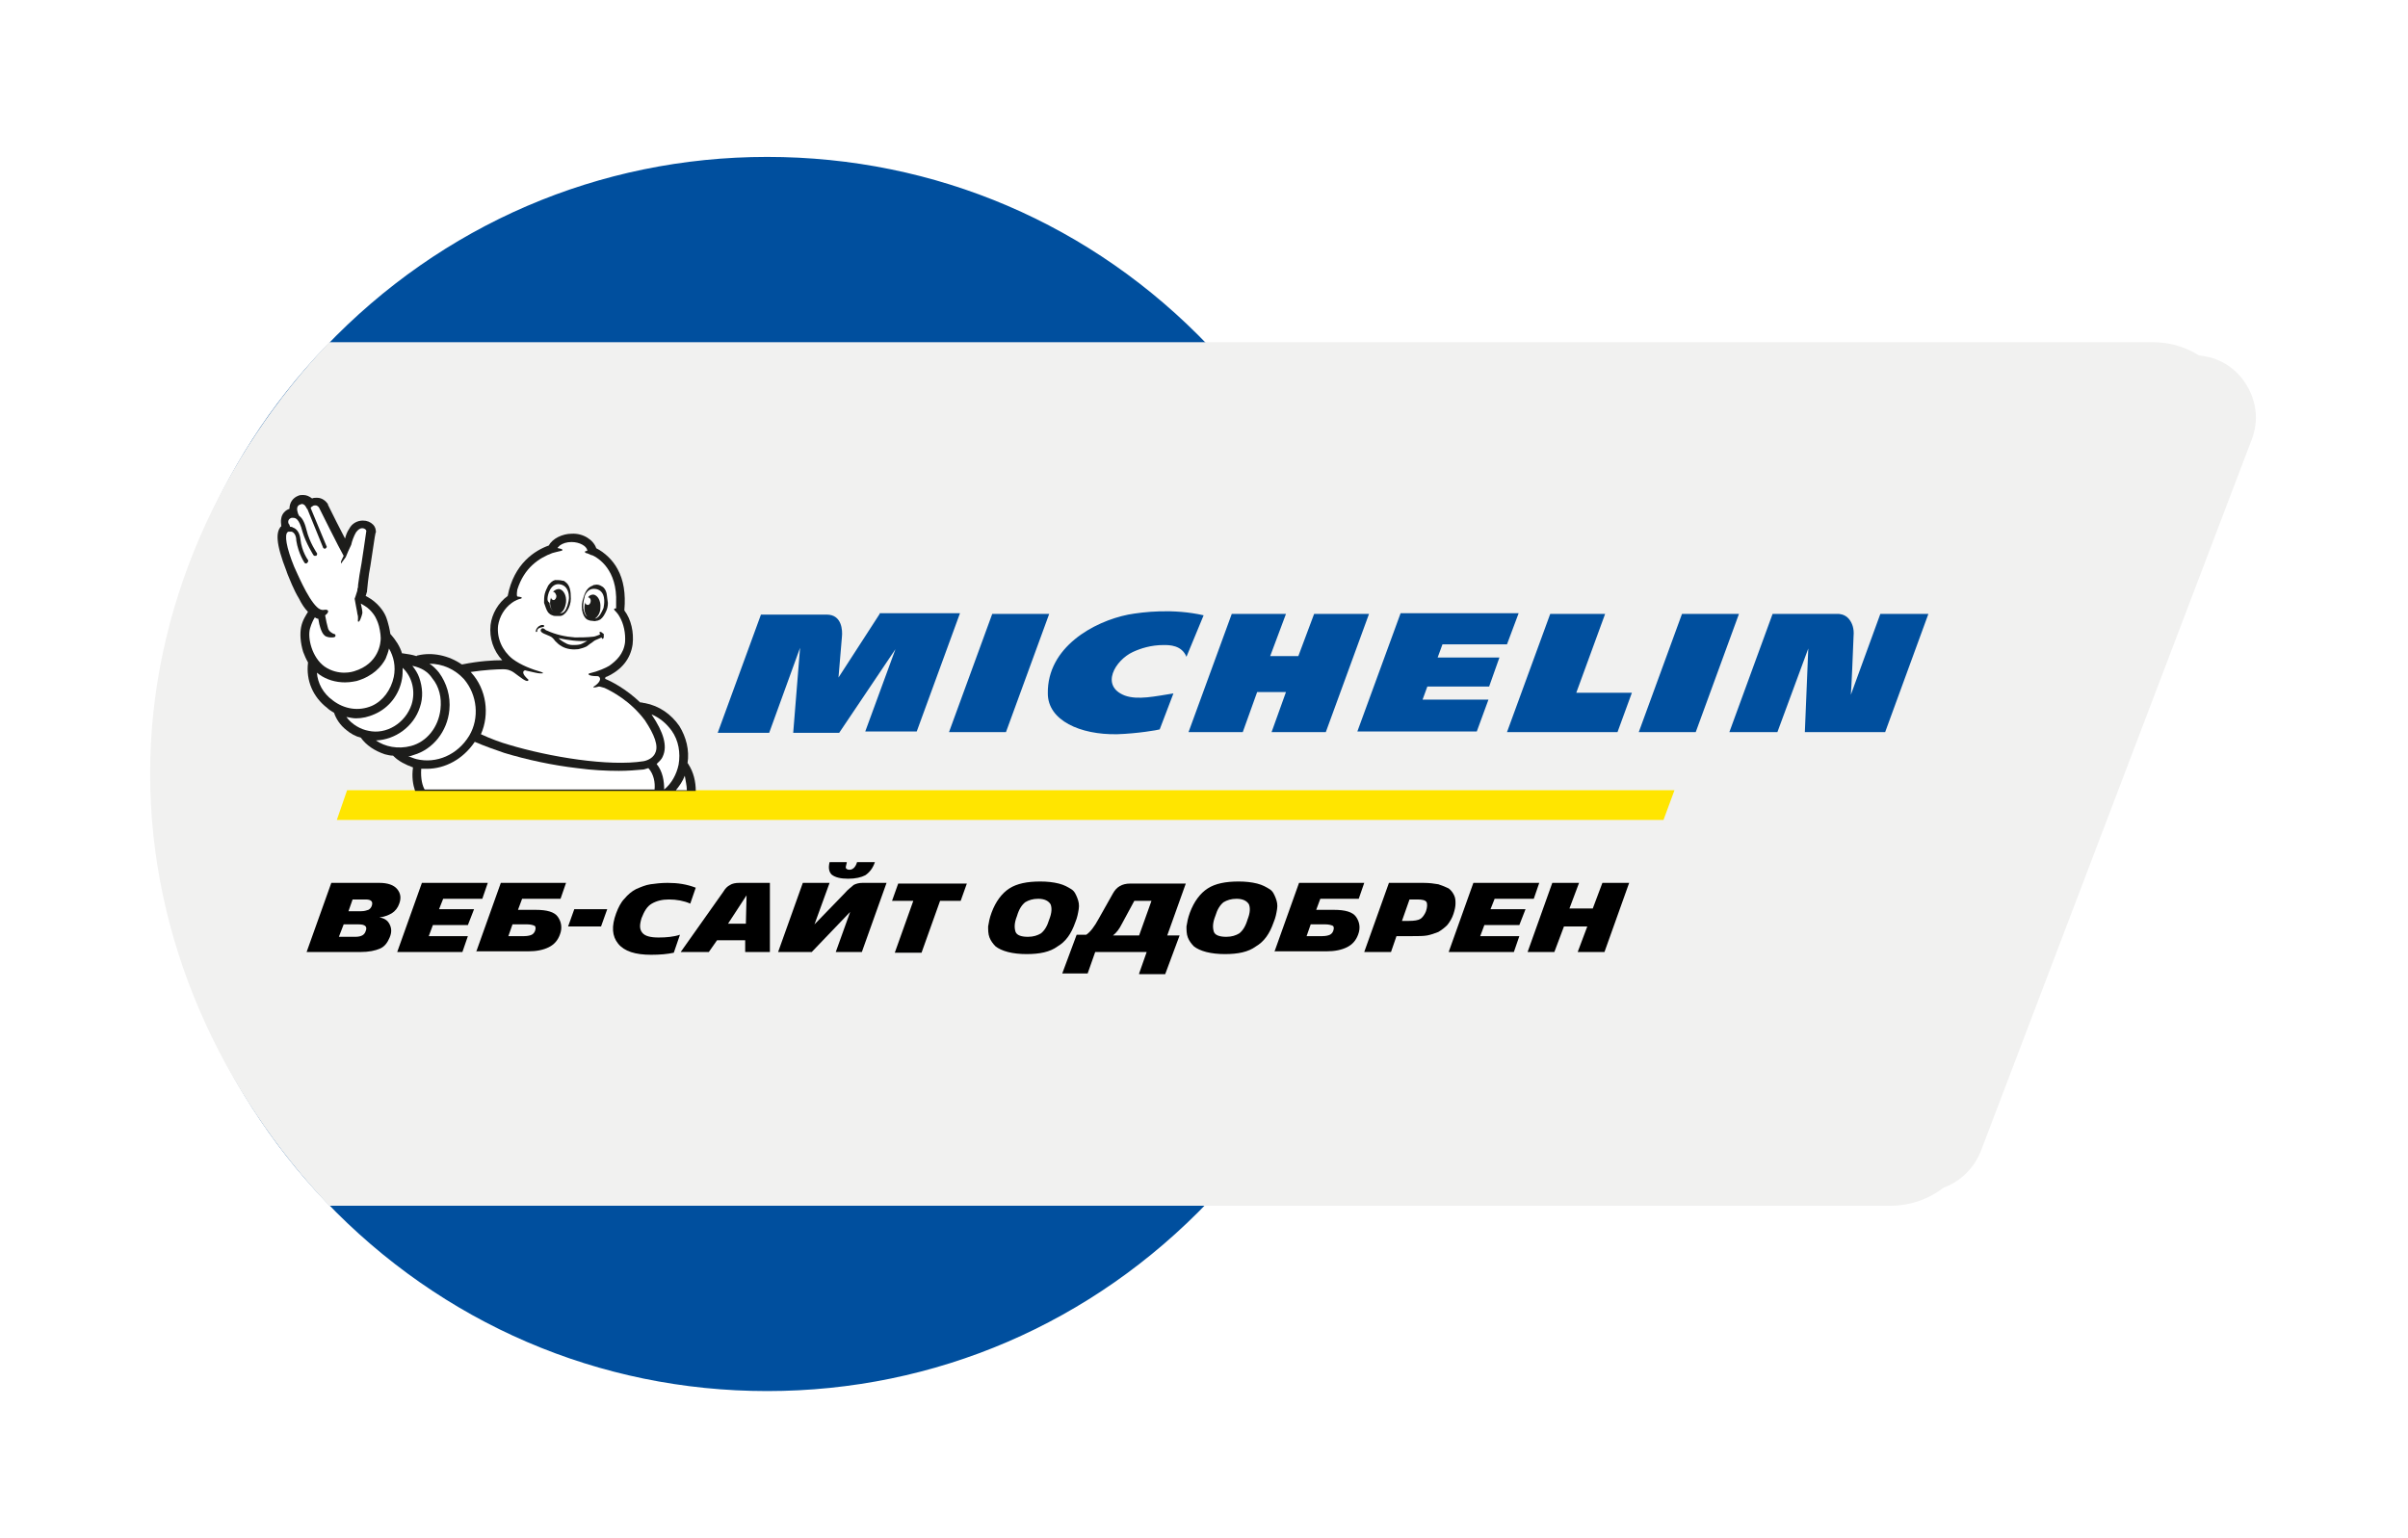 <svg width="119" height="76" viewBox="0 0 119 76" fill="none" xmlns="http://www.w3.org/2000/svg">
<g filter="url(#filter0_d_326_1275)">
<path d="M112.596 20.245L99.199 55.444C98.555 57.187 96.859 58.349 95.027 58.349H15.016C9.555 52.608 6.197 44.816 6.197 36.238C6.197 27.661 9.555 19.869 15.016 14.128H108.424C111.579 14.128 113.716 17.306 112.596 20.245Z" fill="#F1F1F0"/>
<path d="M95.028 59.784H15.017C14.61 59.784 14.236 59.613 13.965 59.34C8.063 53.086 4.773 44.885 4.773 36.239C4.773 27.593 8.063 19.391 13.999 13.137C14.27 12.864 14.643 12.693 15.05 12.693H108.459C110.392 12.693 112.224 13.65 113.309 15.256C114.429 16.862 114.666 18.913 113.954 20.758L100.556 55.957C99.674 58.246 97.47 59.784 95.028 59.784ZM15.661 56.88H95.028C96.283 56.88 97.402 56.093 97.877 54.932L111.274 19.733C111.647 18.776 111.512 17.751 110.935 16.896C110.358 16.042 109.443 15.563 108.425 15.563H15.661C10.472 21.202 7.656 28.515 7.656 36.239C7.656 43.928 10.472 51.241 15.661 56.88Z" fill="white"/>
<path d="M69.59 36.238C69.59 44.815 66.232 52.607 60.772 58.348C55.006 64.397 46.9 68.19 37.911 68.19C28.923 68.19 20.817 64.431 15.051 58.348C9.59 52.607 6.232 44.815 6.232 36.238C6.232 27.66 9.59 19.868 15.051 14.127C20.817 8.078 28.923 4.285 37.911 4.285C46.9 4.285 55.006 8.044 60.772 14.127C66.232 19.868 69.59 27.66 69.59 36.238Z" fill="#004F9E"/>
<path d="M37.911 69.626C28.821 69.626 20.308 65.969 13.999 59.339C8.063 53.085 4.773 44.884 4.773 36.238C4.773 27.592 8.063 19.39 13.999 13.136C20.308 6.507 28.787 2.85 37.911 2.85C47.035 2.85 55.514 6.507 61.823 13.136C67.758 19.39 71.048 27.592 71.048 36.238C71.048 44.884 67.758 53.085 61.823 59.339C55.514 65.969 47.001 69.626 37.911 69.626ZM37.911 5.755C29.601 5.755 21.834 9.104 16.068 15.153C10.641 20.826 7.656 28.309 7.656 36.238C7.656 44.132 10.641 51.65 16.068 57.357C21.834 63.406 29.601 66.755 37.911 66.755C46.221 66.755 53.988 63.406 59.754 57.357C65.18 51.65 68.165 44.166 68.165 36.238C68.165 28.344 65.18 20.826 59.754 15.118C53.988 9.07 46.221 5.755 37.911 5.755Z" fill="white"/>
<path d="M110.392 20.826L97.47 54.794C96.825 56.469 95.231 57.596 93.434 57.596H16.271C10.98 52.026 7.419 44.508 7.419 36.238C7.419 27.968 11.014 20.45 16.271 14.914H106.39C109.409 14.914 111.478 17.955 110.392 20.826Z" fill="#F1F1F0"/>
<path d="M82.75 37.058H17.153L16.645 38.528H82.207L82.75 37.058Z" fill="#FFE500"/>
<path d="M55.75 28.378C54.054 28.72 51.748 29.984 51.782 32.273C51.782 33.606 53.376 34.324 55.208 34.29C56.225 34.256 57.209 34.085 57.311 34.051L57.989 32.273C57.107 32.41 56.225 32.615 55.581 32.376C54.36 31.898 55.106 30.633 55.988 30.223C56.361 30.052 56.87 29.881 57.514 29.881C57.785 29.881 58.396 29.881 58.633 30.462L59.481 28.412C57.989 28.07 56.497 28.241 55.75 28.378ZM64.942 28.343L64.162 30.428H62.771L63.551 28.343H60.872L58.735 34.187H61.415L62.127 32.205H63.551L62.839 34.187H65.519L67.655 28.343H64.942ZM49.035 28.343L46.898 34.187H49.713L51.85 28.343H49.035ZM43.472 28.343L41.437 31.488C41.437 31.488 41.573 29.847 41.607 29.471C41.641 29.164 41.607 28.378 40.861 28.378H37.605L35.468 34.221H38.012L39.538 30.018L39.199 34.221H41.471L44.252 30.086L42.76 34.153H45.304L47.441 28.309H43.472V28.343ZM92.924 28.343L91.466 32.342C91.499 31.932 91.567 30.36 91.601 29.437C91.635 29.061 91.533 28.788 91.364 28.583C91.16 28.343 90.855 28.343 90.855 28.343H87.599L85.462 34.187H87.836L89.363 30.052L89.193 34.187H93.161L95.298 28.343H92.924ZM83.122 28.343L80.985 34.187H83.8L85.937 28.343H83.122ZM71.285 29.847H74.473L75.049 28.309H69.216L67.079 34.153H72.981L73.557 32.581H70.301L70.538 31.932H73.591L74.1 30.497H71.047L71.285 29.847ZM79.323 28.343H76.61L74.473 34.187H79.934L80.646 32.239H77.898L79.323 28.343Z" fill="#004F9E"/>
<path d="M14.169 26.259C14.169 26.293 14.203 26.327 14.203 26.362C14.305 26.601 14.508 27.148 14.78 27.592C14.915 27.865 15.051 28.07 15.22 28.241C15.119 28.412 14.949 28.651 14.881 28.993C14.813 29.335 14.847 29.779 14.983 30.223C15.051 30.394 15.119 30.565 15.22 30.736V30.77C15.119 31.624 15.458 32.444 16.17 32.991C16.272 33.094 16.407 33.162 16.509 33.23C16.611 33.538 16.814 33.846 17.12 34.085C17.323 34.256 17.561 34.392 17.832 34.461C18.103 34.837 18.51 35.11 19.019 35.281C19.155 35.315 19.291 35.349 19.426 35.349C19.426 35.349 19.426 35.349 19.46 35.383C19.698 35.623 20.037 35.794 20.41 35.93C20.342 36.409 20.41 36.785 20.512 37.092H34.384C34.384 36.648 34.282 36.169 34.011 35.759C34.011 35.759 34.011 35.725 33.977 35.725C34.078 35.076 33.909 34.427 33.57 33.88C33.163 33.299 32.586 32.889 31.874 32.752C31.806 32.752 31.738 32.718 31.67 32.718H31.637C30.924 32.035 30.178 31.659 29.907 31.556C29.907 31.522 29.907 31.488 29.941 31.453H29.974C30.721 31.112 31.162 30.565 31.263 29.847C31.331 29.266 31.195 28.617 30.856 28.173C30.856 28.173 30.856 28.173 30.856 28.139C30.924 27.353 30.822 26.669 30.517 26.122C30.28 25.678 29.873 25.302 29.466 25.097C29.33 24.687 28.821 24.345 28.245 24.38C27.804 24.38 27.295 24.619 27.125 24.96C26.447 25.2 25.396 25.849 25.09 27.455C24.616 27.797 24.31 28.344 24.242 28.89C24.175 29.54 24.378 30.155 24.819 30.633C24.378 30.633 23.7 30.668 22.852 30.838C22.852 30.838 22.852 30.838 22.818 30.838C22.174 30.394 21.36 30.223 20.647 30.394C20.613 30.394 20.579 30.428 20.579 30.428C20.376 30.36 20.139 30.326 19.901 30.292H19.867C19.765 29.95 19.562 29.642 19.324 29.369L19.291 29.335C19.257 29.096 19.189 28.822 19.155 28.72C19.087 28.48 18.985 28.207 18.646 27.865C18.443 27.66 18.205 27.523 18.07 27.455C18.103 27.387 18.103 27.319 18.137 27.25V27.216C18.137 27.216 18.205 26.43 18.307 25.951C18.544 24.38 18.544 24.345 18.578 24.311C18.578 24.174 18.544 24.038 18.443 23.935C18.307 23.799 18.137 23.73 17.934 23.73C17.663 23.73 17.391 23.867 17.256 24.14C17.154 24.277 17.086 24.482 17.052 24.619C16.781 24.106 16.441 23.423 16.204 22.944C16.204 22.944 16.204 22.944 16.204 22.91C16.102 22.773 15.933 22.602 15.661 22.602C15.594 22.602 15.492 22.602 15.424 22.637C15.288 22.534 15.153 22.466 14.983 22.466C14.915 22.466 14.813 22.466 14.746 22.5C14.474 22.602 14.305 22.842 14.305 23.149C14.101 23.218 13.932 23.389 13.898 23.628C13.864 23.764 13.898 23.901 13.898 23.97V24.004C13.898 24.004 13.898 24.038 13.864 24.038C13.66 24.311 13.592 24.79 14.169 26.259Z" fill="#1D1D1B"/>
<path d="M33.943 37.059H33.4C33.57 36.853 33.74 36.614 33.841 36.341C33.875 36.58 33.943 36.819 33.943 37.059Z" fill="white"/>
<path d="M24.886 31.078C24.886 31.078 25.089 31.078 25.225 31.146C25.428 31.214 25.835 31.624 26.039 31.659C26.073 31.659 26.175 31.624 26.073 31.556C26.039 31.522 25.802 31.317 25.869 31.18C25.903 31.146 25.937 31.112 26.005 31.146C26.31 31.214 26.582 31.283 26.683 31.283C26.751 31.283 26.785 31.283 26.819 31.283C26.853 31.248 26.819 31.248 26.751 31.214C26.276 31.078 25.734 30.872 25.327 30.565C24.818 30.155 24.547 29.54 24.614 28.925C24.682 28.48 24.92 28.07 25.293 27.797C25.428 27.694 25.666 27.592 25.734 27.592C25.903 27.523 25.632 27.489 25.598 27.489C25.53 27.489 25.53 27.387 25.564 27.148C25.903 26.054 26.65 25.576 27.294 25.336C27.396 25.302 27.565 25.268 27.701 25.234C27.871 25.2 27.803 25.131 27.599 25.097C27.599 25.097 27.531 25.097 27.565 25.063C27.565 25.063 27.599 25.029 27.667 24.96C27.803 24.858 28.006 24.79 28.244 24.79C28.651 24.79 28.99 24.995 29.024 25.2C29.024 25.2 29.024 25.234 28.99 25.234C28.922 25.234 28.854 25.268 28.956 25.336C28.99 25.336 29.092 25.37 29.227 25.439C29.227 25.439 29.227 25.439 29.261 25.439C29.567 25.576 30.516 26.157 30.448 27.797C30.448 27.831 30.448 27.899 30.448 27.933C30.448 27.968 30.448 28.036 30.448 28.07C30.347 28.07 30.313 28.104 30.381 28.173C30.414 28.207 30.55 28.344 30.618 28.48C30.821 28.822 30.923 29.3 30.889 29.745C30.821 30.326 30.448 30.667 30.109 30.907C29.94 31.009 29.567 31.18 29.125 31.283C29.024 31.317 29.092 31.419 29.499 31.419C29.532 31.419 29.6 31.419 29.634 31.488C29.702 31.59 29.6 31.761 29.397 31.898C29.227 32 29.363 32 29.6 31.932C29.668 31.932 29.838 32 29.872 32C30.245 32.171 31.161 32.65 31.873 33.606C32.348 34.324 32.551 34.871 32.382 35.212C32.246 35.554 31.805 35.623 31.805 35.623C30.109 35.896 27.158 35.418 25.123 34.802C24.75 34.7 24.207 34.495 23.767 34.29C24.207 33.299 24.038 32.069 23.292 31.248L23.258 31.214C23.936 31.112 24.547 31.078 24.886 31.078Z" fill="white"/>
<path d="M33.196 34.12C33.535 34.598 33.637 35.213 33.535 35.794C33.434 36.272 33.196 36.717 32.823 37.024C32.823 36.614 32.755 36.136 32.45 35.76C32.552 35.657 32.688 35.555 32.755 35.384C32.993 34.871 32.789 34.188 32.213 33.334C32.213 33.299 32.179 33.299 32.179 33.299C32.586 33.47 32.925 33.744 33.196 34.12Z" fill="white"/>
<path d="M22.919 31.556C23.598 32.342 23.699 33.504 23.191 34.358C22.614 35.315 21.562 35.759 20.579 35.52C20.443 35.486 20.308 35.418 20.172 35.383C20.274 35.383 20.341 35.349 20.443 35.315C21.393 35.042 22.105 34.153 22.207 33.094C22.275 32.41 22.071 31.761 21.698 31.248C21.562 31.078 21.393 30.907 21.223 30.804C21.868 30.804 22.478 31.078 22.919 31.556Z" fill="white"/>
<path d="M21.36 31.522C21.7 31.932 21.835 32.479 21.767 33.06C21.666 33.948 21.089 34.666 20.309 34.871C19.665 35.042 19.02 34.905 18.579 34.597C19.529 34.563 20.445 33.914 20.75 32.957C20.919 32.479 20.886 31.966 20.716 31.488C20.648 31.283 20.512 31.078 20.377 30.907C20.852 31.009 21.157 31.214 21.36 31.522Z" fill="white"/>
<path d="M19.866 31.556C19.899 31.385 19.899 31.18 19.899 31.009C20.374 31.453 20.544 32.171 20.34 32.821C20.035 33.743 19.085 34.324 18.203 34.119C17.83 34.051 17.39 33.812 17.118 33.436C17.288 33.47 17.457 33.504 17.593 33.504C17.898 33.504 18.203 33.436 18.509 33.299C19.221 32.991 19.73 32.342 19.866 31.556Z" fill="white"/>
<path d="M19.223 30.052C19.461 30.462 19.563 30.941 19.461 31.453C19.325 32.103 18.918 32.649 18.375 32.889C17.731 33.162 17.019 33.059 16.442 32.615C15.967 32.273 15.696 31.761 15.662 31.248C15.696 31.282 15.764 31.317 15.798 31.351C16.137 31.59 16.578 31.727 17.053 31.727C17.358 31.727 17.595 31.658 17.629 31.658C18.443 31.419 18.85 30.941 19.054 30.565C19.122 30.394 19.189 30.223 19.223 30.052Z" fill="white"/>
<path d="M14.202 24.311C14.236 24.277 14.27 24.277 14.27 24.277C14.27 24.277 14.27 24.277 14.304 24.277C14.338 24.277 14.338 24.277 14.372 24.277H14.406C14.541 24.311 14.643 24.482 14.643 24.721C14.745 25.371 15.05 25.815 15.05 25.815C15.084 25.849 15.084 25.849 15.118 25.849C15.152 25.849 15.152 25.849 15.186 25.815C15.22 25.781 15.254 25.712 15.22 25.678C15.22 25.678 14.914 25.268 14.847 24.653C14.813 24.346 14.677 24.14 14.473 24.072C14.44 24.038 14.372 24.038 14.338 24.038C14.304 23.97 14.304 23.901 14.27 23.901C14.236 23.833 14.202 23.662 14.406 23.594H14.44C14.44 23.594 14.44 23.594 14.473 23.594C14.609 23.594 14.779 23.628 14.948 24.277C15.118 24.858 15.491 25.439 15.491 25.439C15.525 25.473 15.525 25.473 15.559 25.473C15.593 25.473 15.593 25.473 15.627 25.473C15.661 25.439 15.694 25.371 15.661 25.337C15.661 25.337 15.287 24.79 15.152 24.209C15.084 23.935 14.982 23.628 14.779 23.491C14.745 23.423 14.711 23.354 14.711 23.32C14.677 23.218 14.643 23.013 14.813 22.944C14.847 22.944 14.88 22.91 14.914 22.91C15.05 22.91 15.118 23.047 15.152 23.115C15.152 23.115 15.152 23.149 15.186 23.149L15.966 25.063C15.966 25.063 15.966 25.097 16 25.097C16.034 25.131 16.068 25.131 16.102 25.097C16.136 25.063 16.169 25.029 16.136 24.995L15.355 23.115C15.355 23.081 15.389 23.047 15.457 23.013C15.491 22.979 15.559 22.979 15.593 22.979C15.694 22.979 15.762 23.081 15.762 23.081C15.762 23.081 16.78 25.131 16.983 25.473C16.916 25.61 16.848 25.747 16.848 25.781C16.848 25.849 16.882 25.883 16.882 25.815C16.95 25.712 17.017 25.644 17.085 25.541C17.119 25.439 17.289 25.063 17.357 24.926C17.39 24.756 17.492 24.482 17.594 24.311C17.696 24.175 17.797 24.106 17.899 24.106C18.001 24.106 18.103 24.175 18.103 24.243C18.103 24.277 17.865 25.849 17.865 25.849C17.797 26.191 17.73 26.635 17.696 26.909C17.696 26.977 17.696 27.045 17.662 27.113V27.148C17.662 27.148 17.662 27.148 17.662 27.182C17.594 27.421 17.526 27.592 17.526 27.592L17.594 27.968C17.628 28.139 17.662 28.31 17.662 28.344C17.73 28.549 17.662 28.686 17.696 28.72C17.764 28.788 17.865 28.48 17.899 28.344C17.933 28.241 17.865 28.002 17.831 27.831C17.933 27.899 18.103 27.968 18.272 28.139C18.544 28.412 18.611 28.617 18.679 28.788C18.747 28.959 18.815 29.335 18.815 29.54C18.815 29.745 18.747 30.804 17.492 31.18C17.492 31.18 17.289 31.248 17.017 31.248C16.746 31.248 16.373 31.18 16.034 30.941C15.423 30.497 15.186 29.54 15.321 29.061C15.389 28.822 15.491 28.617 15.559 28.515C15.627 28.549 15.661 28.583 15.729 28.583L15.762 28.754C15.762 28.788 15.864 29.267 16.034 29.403C16.136 29.506 16.339 29.506 16.373 29.506C16.441 29.506 16.576 29.506 16.576 29.437C16.576 29.437 16.576 29.403 16.576 29.369C16.576 29.369 16.543 29.335 16.509 29.335C16.407 29.301 16.237 29.198 16.203 29.027C16.169 28.925 16.102 28.617 16.068 28.412C16.271 28.275 16.271 28.105 16.034 28.139C15.898 28.173 15.762 28.105 15.661 28.002C15.186 27.558 14.643 26.225 14.541 26.02C14.134 25.029 14.066 24.448 14.202 24.311Z" fill="white"/>
<path d="M20.816 35.999C20.918 35.999 20.986 35.999 21.088 35.999C22.003 35.999 22.885 35.52 23.462 34.666C23.937 34.871 24.513 35.076 24.92 35.213C26.04 35.554 27.328 35.828 28.515 35.965C29.262 36.067 29.974 36.101 30.584 36.101C31.025 36.101 31.432 36.067 31.805 36.033C31.839 36.033 31.907 35.999 32.043 35.965C32.314 36.272 32.382 36.682 32.348 37.024H20.986C20.884 36.853 20.782 36.511 20.816 35.999Z" fill="white"/>
<path d="M27.091 28.275C27.159 28.343 27.193 28.378 27.294 28.412C27.362 28.446 27.43 28.446 27.498 28.446C27.498 28.446 27.6 28.446 27.668 28.446C27.939 28.446 28.21 28.002 28.21 27.592C28.21 27.216 28.176 26.908 27.905 26.737C27.871 26.703 27.837 26.703 27.803 26.703C27.701 26.669 27.532 26.669 27.43 26.669C27.294 26.703 27.193 26.806 27.091 26.942C27.023 27.079 26.955 27.216 26.921 27.352C26.887 27.489 26.887 27.66 26.887 27.797C26.955 27.968 26.989 28.138 27.091 28.275ZM27.057 27.592C27.057 27.421 27.193 26.84 27.634 26.874C27.973 26.908 28.075 27.182 28.108 27.387V27.421C28.142 27.626 28.075 27.797 28.041 27.933C28.007 28.002 28.007 28.036 27.973 28.104C27.905 28.241 27.803 28.309 27.701 28.309C27.701 28.309 27.701 28.309 27.668 28.309C27.837 28.241 27.939 28.036 27.973 27.762C28.007 27.421 27.837 27.147 27.634 27.113C27.532 27.113 27.43 27.147 27.328 27.25C27.396 27.25 27.464 27.318 27.498 27.455C27.498 27.558 27.43 27.66 27.362 27.66C27.294 27.66 27.227 27.592 27.227 27.523C27.227 27.592 27.193 27.626 27.193 27.694C27.159 27.899 27.227 28.104 27.328 28.207L27.294 28.173C27.227 28.07 27.159 27.968 27.159 27.797C27.057 27.728 27.057 27.66 27.057 27.592ZM29.669 29.232C29.635 29.232 29.601 29.266 29.635 29.3C29.635 29.3 29.635 29.3 29.669 29.334C29.635 29.334 29.635 29.369 29.635 29.369C29.533 29.403 29.397 29.471 29.296 29.471C28.99 29.505 28.685 29.505 28.414 29.505C27.939 29.471 27.464 29.369 27.023 29.164C26.989 29.164 26.955 29.129 26.921 29.095C26.887 29.095 26.887 29.061 26.854 29.061C26.786 29.027 26.718 29.095 26.718 29.164C26.718 29.198 26.752 29.232 26.786 29.266C26.887 29.334 27.023 29.369 27.159 29.437C27.261 29.471 27.362 29.574 27.43 29.676C27.532 29.779 27.634 29.881 27.769 29.95C28.007 30.086 28.312 30.12 28.583 30.086C28.719 30.052 28.855 30.018 28.99 29.95C29.092 29.881 29.16 29.813 29.228 29.779C29.262 29.745 29.329 29.71 29.363 29.676C29.397 29.642 29.601 29.574 29.736 29.505C29.736 29.54 29.736 29.574 29.77 29.574C29.804 29.574 29.838 29.54 29.838 29.471C29.838 29.437 29.838 29.369 29.838 29.334C29.77 29.3 29.736 29.232 29.669 29.232ZM28.685 29.847C28.549 29.881 28.414 29.881 28.312 29.881C28.176 29.881 28.041 29.847 27.939 29.779C27.803 29.71 27.701 29.642 27.6 29.54C28.075 29.642 28.549 29.71 29.024 29.676C28.889 29.745 28.787 29.813 28.685 29.847ZM26.887 28.924C26.887 28.89 26.82 28.89 26.82 28.89C26.786 28.89 26.718 28.89 26.684 28.924C26.582 28.959 26.48 29.095 26.48 29.198V29.232H26.514C26.548 29.232 26.548 29.198 26.548 29.198C26.548 29.164 26.548 29.129 26.582 29.095C26.616 29.061 26.65 29.027 26.82 28.993C26.854 28.993 26.921 28.959 26.887 28.924ZM29.974 27.318C29.94 27.182 29.872 27.045 29.736 26.977C29.635 26.908 29.499 26.874 29.397 26.908C29.363 26.908 29.329 26.908 29.296 26.942C28.99 27.045 28.889 27.318 28.787 27.694C28.685 28.104 28.821 28.583 29.092 28.651C29.16 28.685 29.262 28.685 29.262 28.685C29.329 28.685 29.397 28.719 29.465 28.685C29.533 28.685 29.601 28.651 29.669 28.617C29.804 28.514 29.872 28.378 29.94 28.241C30.008 28.104 30.042 27.968 30.042 27.797C30.008 27.626 30.008 27.489 29.974 27.318ZM29.838 27.968C29.838 28.036 29.804 28.104 29.77 28.173C29.703 28.309 29.635 28.446 29.533 28.514C29.499 28.549 29.465 28.549 29.397 28.583C29.533 28.48 29.669 28.309 29.669 28.036C29.703 27.694 29.533 27.421 29.329 27.387C29.228 27.387 29.126 27.421 29.058 27.523C29.126 27.523 29.194 27.592 29.194 27.694C29.194 27.797 29.126 27.899 29.058 27.899C28.99 27.899 28.922 27.865 28.922 27.762C28.922 27.831 28.889 27.865 28.889 27.933C28.855 28.173 28.922 28.378 29.024 28.48C28.956 28.446 28.889 28.343 28.855 28.207C28.855 28.138 28.821 28.104 28.821 28.036C28.821 27.899 28.821 27.728 28.889 27.523V27.489C28.956 27.284 29.126 27.045 29.465 27.113C29.94 27.216 29.872 27.797 29.838 27.968Z" fill="#1D1D1B"/>
<path d="M15.152 45.055L16.373 41.637H18.748C19.155 41.637 19.46 41.74 19.629 41.945C19.799 42.15 19.833 42.389 19.731 42.662C19.663 42.867 19.528 43.038 19.358 43.141C19.189 43.243 18.985 43.312 18.748 43.346C18.985 43.38 19.155 43.483 19.256 43.688C19.358 43.893 19.358 44.098 19.256 44.337C19.155 44.576 19.019 44.781 18.782 44.884C18.544 44.986 18.239 45.055 17.798 45.055H15.152ZM17.73 43.688H16.984L16.747 44.303H17.561C17.73 44.303 17.832 44.269 17.9 44.234C17.968 44.2 18.035 44.132 18.069 44.029C18.171 43.79 18.035 43.688 17.73 43.688ZM18.069 42.457H17.425L17.221 43.038H17.832C18.001 43.038 18.103 43.004 18.205 42.97C18.273 42.936 18.341 42.867 18.375 42.765C18.442 42.56 18.341 42.457 18.069 42.457Z" fill="black"/>
<path d="M19.629 45.055L20.85 41.637H24.106L23.835 42.423H21.901L21.698 42.936H23.428L23.122 43.722H21.393L21.189 44.269H23.122L22.851 45.055H19.629Z" fill="black"/>
<path d="M23.529 45.055L24.75 41.637H27.973L27.701 42.423H25.802L25.598 42.97H26.48C27.023 42.97 27.396 43.072 27.566 43.312C27.735 43.551 27.803 43.858 27.667 44.2C27.566 44.474 27.396 44.679 27.125 44.815C26.853 44.952 26.514 45.02 26.107 45.02H23.529V45.055ZM26.073 43.688H25.327L25.123 44.269H25.904C26.073 44.269 26.209 44.234 26.277 44.2C26.344 44.166 26.412 44.098 26.446 43.995C26.48 43.893 26.48 43.79 26.412 43.756C26.344 43.722 26.209 43.688 26.073 43.688Z" fill="black"/>
<path d="M28.075 43.79L28.381 42.936H30.009L29.703 43.79H28.075Z" fill="black"/>
<path d="M34.112 42.662C33.807 42.526 33.434 42.457 33.06 42.457C32.721 42.457 32.45 42.526 32.212 42.662C31.975 42.799 31.839 43.038 31.704 43.38C31.602 43.722 31.602 43.927 31.738 44.098C31.873 44.269 32.145 44.337 32.552 44.337C32.925 44.337 33.298 44.303 33.603 44.2L33.298 45.089C32.993 45.157 32.62 45.191 32.179 45.191C31.398 45.191 30.856 45.02 30.55 44.645C30.245 44.269 30.211 43.79 30.449 43.141C30.55 42.867 30.686 42.594 30.856 42.423C31.025 42.218 31.229 42.047 31.432 41.945C31.67 41.842 31.907 41.74 32.145 41.706C32.382 41.671 32.687 41.637 32.993 41.637C33.501 41.637 33.942 41.706 34.383 41.876L34.112 42.662Z" fill="black"/>
<path d="M36.826 45.055V44.474H35.435L35.028 45.055H33.638L35.741 42.081C35.842 41.911 35.944 41.808 36.08 41.74C36.181 41.671 36.351 41.637 36.521 41.637H38.047V45.055H36.826ZM36.86 43.654L36.894 42.252L35.978 43.654H36.86Z" fill="black"/>
<path d="M41.302 45.054L42.014 43.072L40.115 45.054H38.453L39.674 41.637H40.997L40.251 43.688L41.743 42.15C41.913 41.945 42.082 41.842 42.184 41.74C42.32 41.671 42.455 41.637 42.625 41.637H43.812L42.591 45.054H41.302ZM41.845 40.646C41.811 40.783 41.777 40.885 41.811 40.919C41.845 40.954 41.879 40.988 41.98 40.988C42.15 40.988 42.286 40.851 42.354 40.612H43.236C43.134 40.919 42.964 41.124 42.761 41.261C42.557 41.364 42.286 41.432 41.913 41.432C41.54 41.432 41.268 41.364 41.099 41.227C40.963 41.09 40.929 40.885 40.997 40.612H41.845V40.646Z" fill="black"/>
<path d="M47.475 42.526H46.457L45.541 45.089H44.219L45.134 42.526H44.083L44.388 41.671H47.78L47.475 42.526Z" fill="black"/>
<path d="M50.731 45.157C50.392 45.157 50.087 45.123 49.816 45.055C49.544 44.986 49.341 44.884 49.205 44.781C49.069 44.645 48.968 44.508 48.9 44.337C48.832 44.166 48.832 43.961 48.832 43.79C48.866 43.585 48.9 43.38 49.002 43.107C49.205 42.56 49.51 42.15 49.883 41.911C50.257 41.671 50.765 41.569 51.41 41.569C51.749 41.569 52.054 41.603 52.325 41.671C52.597 41.74 52.767 41.842 52.936 41.945C53.106 42.047 53.173 42.218 53.241 42.389C53.309 42.56 53.343 42.731 53.309 42.936C53.275 43.141 53.241 43.346 53.14 43.585C52.936 44.166 52.665 44.542 52.258 44.781C51.885 45.055 51.376 45.157 50.731 45.157ZM50.799 44.303C51.071 44.303 51.274 44.234 51.444 44.132C51.613 43.995 51.749 43.79 51.851 43.448C51.986 43.107 51.986 42.867 51.919 42.697C51.817 42.526 51.613 42.423 51.308 42.423C51.037 42.423 50.833 42.492 50.664 42.594C50.494 42.731 50.358 42.936 50.257 43.278C50.121 43.619 50.121 43.858 50.189 44.063C50.257 44.234 50.494 44.303 50.799 44.303Z" fill="black"/>
<path d="M56.294 46.114L56.667 45.055H54.123L53.75 46.114H52.495L53.207 44.2H53.682C53.886 44.063 54.089 43.79 54.293 43.414L55.005 42.15C55.175 41.842 55.446 41.671 55.853 41.671H58.6L57.684 44.234H58.295L57.583 46.148H56.294V46.114ZM55.446 43.654C55.31 43.927 55.175 44.098 55.005 44.234H56.294L56.904 42.526H56.056L55.446 43.654Z" fill="black"/>
<path d="M60.533 45.157C60.194 45.157 59.889 45.123 59.617 45.055C59.346 44.986 59.142 44.884 59.007 44.781C58.871 44.645 58.77 44.508 58.702 44.337C58.634 44.166 58.634 43.961 58.634 43.79C58.668 43.585 58.702 43.38 58.803 43.107C59.007 42.56 59.312 42.15 59.685 41.911C60.058 41.671 60.567 41.569 61.212 41.569C61.551 41.569 61.856 41.603 62.127 41.671C62.399 41.74 62.568 41.842 62.738 41.945C62.907 42.047 62.975 42.218 63.043 42.389C63.111 42.56 63.145 42.731 63.111 42.936C63.077 43.141 63.043 43.346 62.941 43.585C62.738 44.166 62.467 44.542 62.059 44.781C61.686 45.055 61.178 45.157 60.533 45.157ZM60.601 44.303C60.872 44.303 61.076 44.234 61.245 44.132C61.415 43.995 61.551 43.79 61.652 43.448C61.788 43.107 61.788 42.867 61.72 42.697C61.618 42.526 61.415 42.423 61.11 42.423C60.838 42.423 60.635 42.492 60.465 42.594C60.296 42.731 60.16 42.936 60.058 43.278C59.923 43.619 59.923 43.858 59.99 44.063C60.058 44.234 60.296 44.303 60.601 44.303Z" fill="black"/>
<path d="M62.976 45.055L64.197 41.637H67.419L67.147 42.423H65.248L65.045 42.97H65.926C66.469 42.97 66.842 43.072 67.012 43.312C67.181 43.551 67.249 43.858 67.114 44.2C67.012 44.474 66.842 44.679 66.571 44.815C66.299 44.952 65.96 45.02 65.553 45.02H62.976V45.055ZM65.519 43.688H64.773L64.57 44.269H65.35C65.519 44.269 65.655 44.234 65.723 44.2C65.791 44.166 65.859 44.098 65.892 43.995C65.926 43.893 65.926 43.79 65.859 43.756C65.791 43.722 65.655 43.688 65.519 43.688Z" fill="black"/>
<path d="M69.792 44.269H69.012L68.741 45.055H67.418L68.639 41.637H70.335C70.64 41.637 70.877 41.671 71.081 41.706C71.284 41.774 71.454 41.842 71.59 41.911C71.725 42.013 71.793 42.116 71.861 42.252C71.929 42.389 71.929 42.526 71.929 42.662C71.929 42.799 71.895 42.97 71.827 43.175C71.759 43.38 71.658 43.551 71.522 43.722C71.386 43.858 71.251 43.961 71.081 44.063C70.912 44.132 70.708 44.2 70.538 44.234C70.369 44.269 70.064 44.269 69.792 44.269ZM70.03 42.457H69.656L69.283 43.517H69.623C69.894 43.517 70.097 43.483 70.199 43.414C70.301 43.346 70.403 43.209 70.471 43.038C70.538 42.833 70.538 42.697 70.504 42.594C70.437 42.492 70.301 42.457 70.03 42.457Z" fill="black"/>
<path d="M71.591 45.055L72.812 41.637H76.068L75.797 42.423H73.863L73.66 42.936H75.39L75.084 43.722H73.355L73.151 44.269H75.084L74.813 45.055H71.591Z" fill="black"/>
<path d="M77.967 45.055L78.442 43.79H77.289L76.814 45.055H75.491L76.712 41.637H78.035L77.56 42.902H78.713L79.188 41.637H80.511L79.29 45.055H77.967Z" fill="black"/>
</g>
<defs>
<filter id="filter0_d_326_1275" x="0.773" y="0.85" width="117.585" height="74.775" filterUnits="userSpaceOnUse" color-interpolation-filters="sRGB">
<feFlood flood-opacity="0" result="BackgroundImageFix"/>
<feColorMatrix in="SourceAlpha" type="matrix" values="0 0 0 0 0 0 0 0 0 0 0 0 0 0 0 0 0 0 127 0" result="hardAlpha"/>
<feOffset dy="2"/>
<feGaussianBlur stdDeviation="2"/>
<feComposite in2="hardAlpha" operator="out"/>
<feColorMatrix type="matrix" values="0 0 0 0 0 0 0 0 0 0 0 0 0 0 0 0 0 0 0.25 0"/>
<feBlend mode="normal" in2="BackgroundImageFix" result="effect1_dropShadow_326_1275"/>
<feBlend mode="normal" in="SourceGraphic" in2="effect1_dropShadow_326_1275" result="shape"/>
</filter>
</defs>
</svg>

